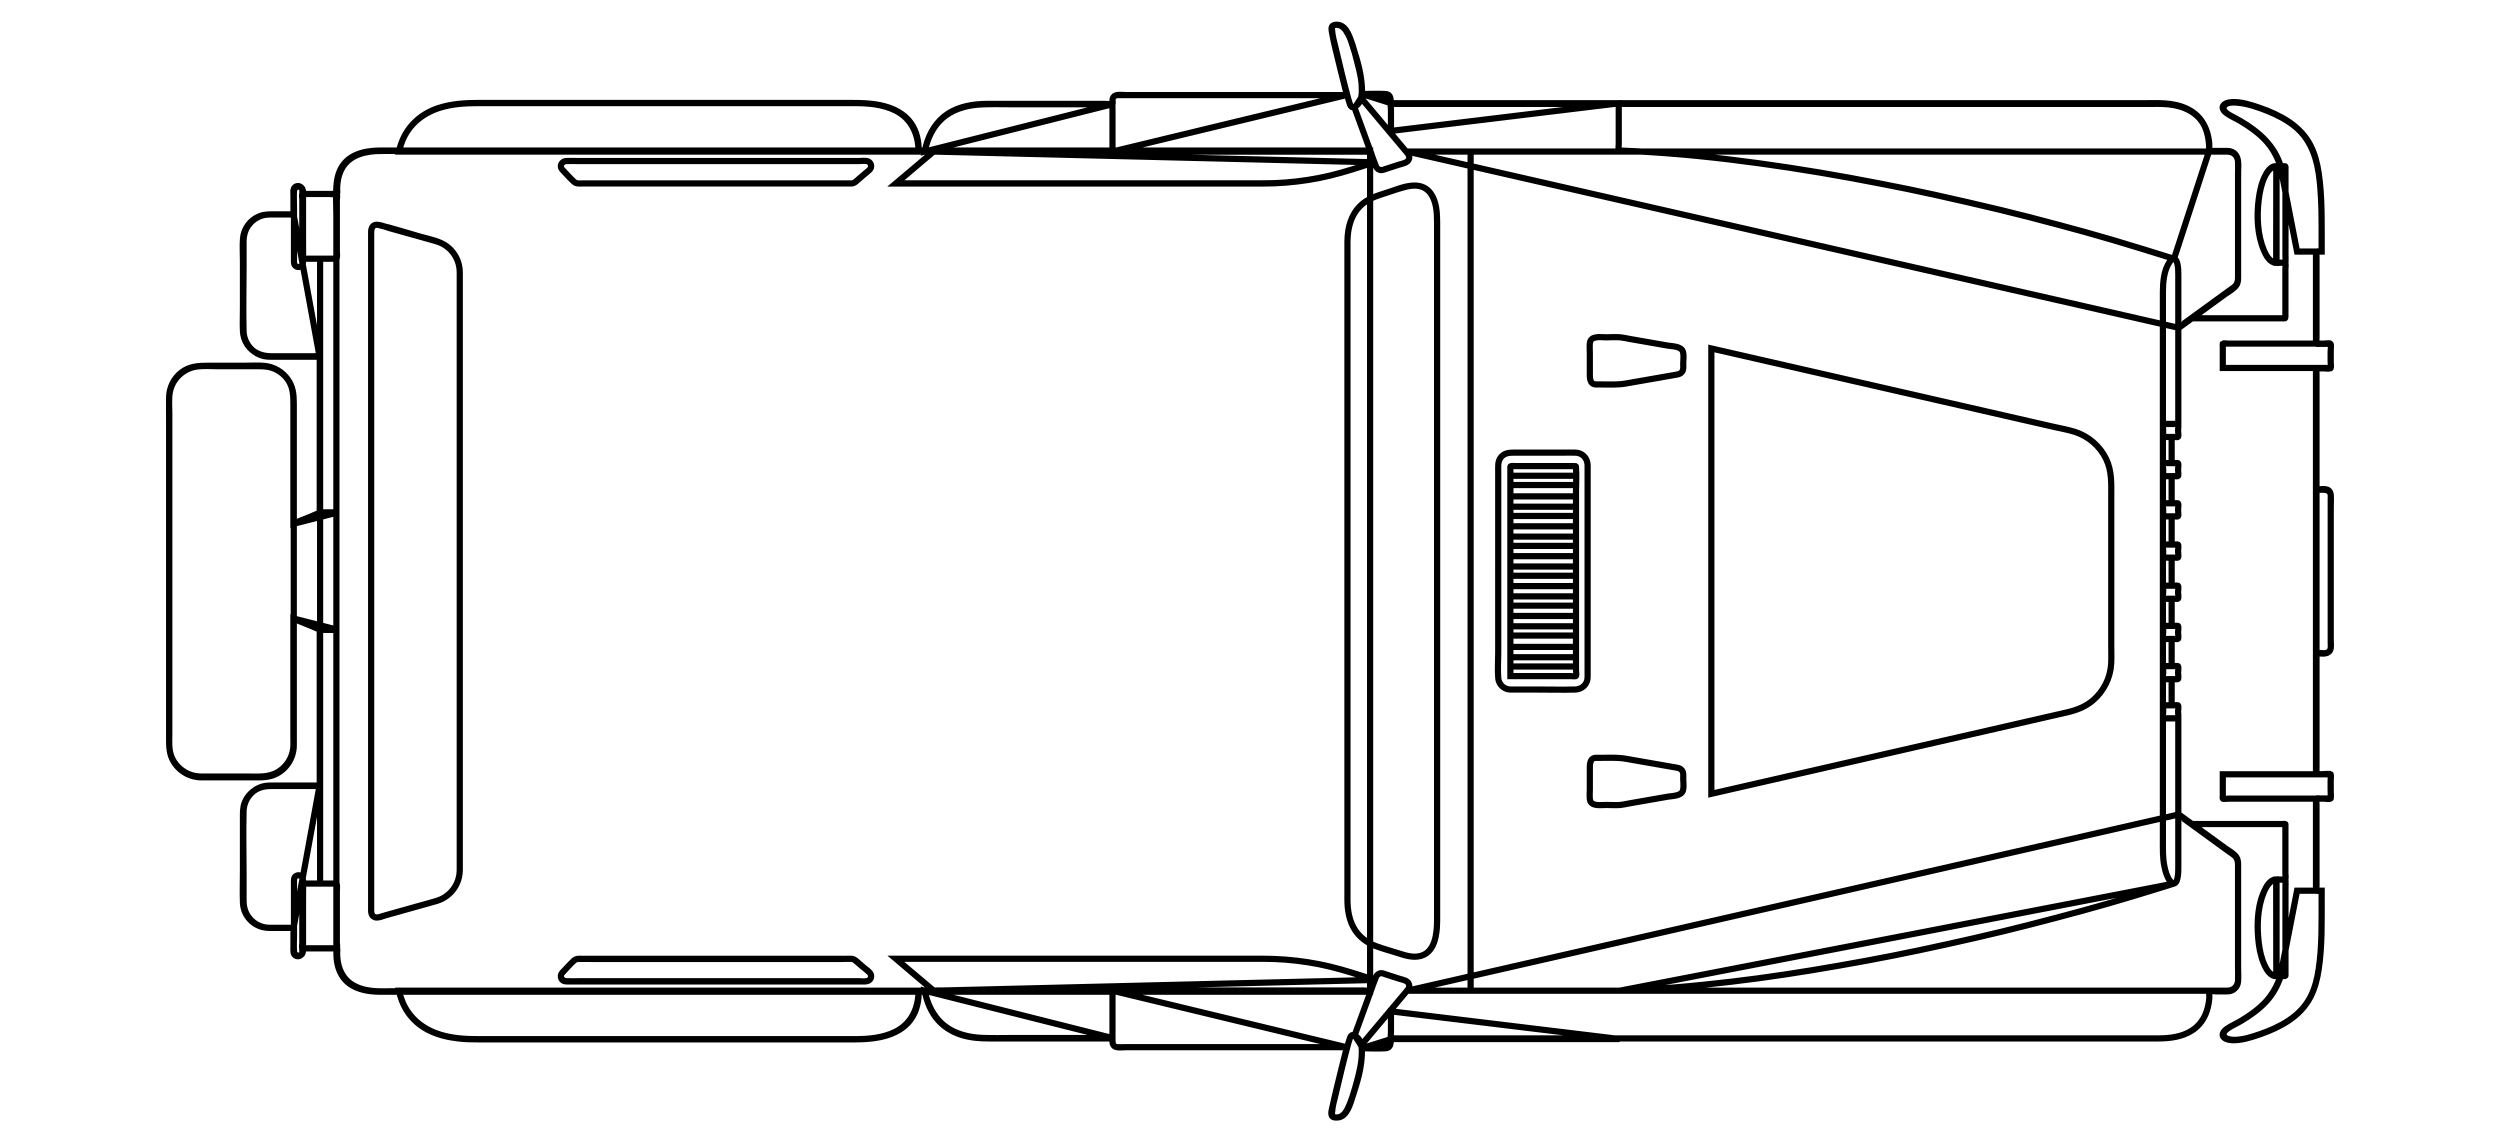 <svg xmlns="http://www.w3.org/2000/svg" width="2425" height="1108" viewBox="0 0 2425 1108">
  <g fill="none" fill-rule="evenodd">
    <path id="esqueleto" stroke="#000" stroke-width="6" d="M891.161,146.41 C891.144,137.098 889.279,127.596 883.909,119.794 C878.713,112.246 870.762,107.249 862.155,104.302 C850.189,100.202 837.533,99.868 825.005,99.868 L774.465,99.868 L689.889,99.868 L594.276,99.868 L511.292,99.868 L464.458,99.868 C451.089,99.868 437.644,100.659 424.881,104.944 C405.836,111.335 392.295,125.556 387.46,144.967 C387.208,145.977 387.353,146.108 386.594,146.41 C385.556,146.825 383.493,146.41 382.4,146.41 L371.626,146.41 C367.432,146.41 363.249,146.524 359.087,147.095 C351.753,148.102 344.365,150.395 338.566,155.114 C333.265,159.427 329.912,165.466 328.32,172.023 C327.383,175.886 327.027,179.855 326.997,183.821 C326.989,184.9 327.364,186.518 326.997,187.494 C326.624,188.477 327.187,187.85 326.112,188.118 C323.814,188.692 320.63,188.118 318.267,188.118 L296.619,188.118 C295.92,188.118 294.595,188.371 293.948,188.118 C293.058,187.773 293.437,188.379 293.324,186.932 C293.201,185.32 293.561,183.832 292.619,182.403 C291.283,180.377 288.425,179.86 286.455,181.286 C283.924,183.117 284.681,186.863 284.681,189.517 L284.681,200.787 L284.681,205.529 C284.681,205.968 284.96,207.552 284.681,207.875 C284.169,208.467 280.199,207.94 279.369,207.94 L267.907,207.94 C262.315,207.94 256.905,207.664 251.623,209.774 C242.767,213.313 236.521,221.726 235.748,231.164 C235.162,238.308 235.663,245.656 235.663,252.813 L235.663,298.385 C235.663,306.094 235.305,313.895 235.696,321.597 C235.926,326.109 237.392,330.528 239.909,334.293 C245.273,342.315 253.914,345.606 263.291,345.606 L303.977,345.606 C305.422,345.606 309.62,344.893 310.163,346.099 C310.437,346.711 310.163,348.104 310.163,348.762 L310.163,353.626 L310.163,435.061 L310.163,476.95 L310.163,490.87 L310.163,495.157 C310.163,495.662 310.399,496.85 310.163,497.311 C309.906,497.814 309.051,497.969 308.454,498.211 C305.602,499.365 302.747,500.516 299.896,501.671 C294.803,503.73 289.707,505.792 284.615,507.851 L284.615,459.884 L284.615,392.603 C284.615,384.138 284.488,376.261 279.67,368.849 C274.574,361.01 265.951,355.806 256.587,354.914 C250.39,354.325 243.997,354.773 237.786,354.773 L201.776,354.773 C192.284,354.773 183.619,355.284 175.822,361.396 C168.508,367.131 164.217,375.94 164.057,385.157 C163.93,392.356 164.054,399.568 164.054,406.769 L164.054,461.603 L164.054,535.312 L164.054,612.375 L164.054,678.058 L164.054,717.396 C164.054,723.88 164.25,730.041 167.21,736.033 C171.39,744.504 179.463,750.708 188.772,752.618 C193.335,753.555 198.08,753.254 202.71,753.254 L239.238,753.254 C249.788,753.254 260.532,754.413 269.912,748.666 C277.931,743.751 283.352,735.275 284.415,725.988 C284.839,722.278 284.612,718.45 284.612,714.729 L284.612,685.206 L284.612,613.741 L284.612,600.172 C291.045,602.775 297.474,605.374 303.906,607.977 C305.465,608.607 307.024,609.237 308.58,609.867 C308.884,609.989 309.977,610.229 310.16,610.513 C310.366,610.834 310.16,611.943 310.16,612.309 L310.16,645.16 L310.16,699.161 L310.16,746.793 L310.16,759.909 C310.16,762.747 310.417,762.419 307.388,762.419 C292.373,762.419 277.355,762.412 262.341,762.419 C257.239,762.421 252.376,763.419 247.966,766.067 C243.156,768.952 239.392,773.409 237.369,778.612 C235.378,783.732 235.665,789.018 235.665,794.403 L235.665,843.831 C235.665,854.413 235.305,865.067 235.68,875.648 C235.869,880.967 237.756,886.155 241.06,890.356 C244.487,894.713 249.344,897.878 254.738,899.268 C257.138,899.888 259.557,900.077 262.028,900.083 C265.839,900.091 269.651,900.083 273.463,900.083 L280.048,900.083 C281.093,900.083 283.15,899.676 284.119,900.083 C284.955,900.434 284.405,899.836 284.683,900.832 C285.04,902.107 284.683,903.997 284.683,905.32 L284.683,918.49 C284.683,921.505 283.845,925.936 287.489,927.289 C290.305,928.335 293.027,926.286 293.321,923.466 C293.396,922.75 292.91,920.31 293.37,919.908 C293.636,919.674 295.189,919.908 295.527,919.908 L306.919,919.908 L320.129,919.908 L324.937,919.908 C325.266,919.908 326.739,919.682 326.986,919.908 C327.414,920.299 326.994,923.285 326.998,923.912 C327.003,925.11 327.03,926.308 327.098,927.503 C327.232,929.818 327.509,932.127 327.967,934.401 C329.543,942.221 333.484,949.368 340.095,954.076 C347.559,959.392 357.03,961.163 366.04,961.54 C372.634,961.814 379.249,961.38 385.844,961.619 C387.205,961.668 387.073,961.522 387.421,962.877 C387.709,963.999 388.003,965.118 388.334,966.226 C389.205,969.13 390.276,971.975 391.57,974.721 C396.504,985.19 404.741,993.562 415.039,998.933 C424.224,1003.724 434.491,1006.151 444.751,1007.31 C451.111,1008.027 457.497,1008.163 463.892,1008.163 L484.736,1008.163 L521.404,1008.163 L569.481,1008.163 L623.824,1008.163 L679.978,1008.163 L733.28,1008.163 L779.067,1008.163 L812.803,1008.163 C818.362,1008.163 823.92,1008.168 829.479,1008.163 C837.495,1008.157 845.527,1007.706 853.391,1006.093 C863.634,1003.99 873.839,999.826 880.959,991.97 C884.35,988.23 886.879,983.797 888.517,979.043 C889.408,976.454 890.043,973.786 890.467,971.083 C890.684,969.701 890.845,968.31 890.957,966.916 C891.065,965.602 890.731,963.57 891.163,962.347 C891.517,961.348 890.972,961.807 892.191,961.623 C893.196,961.47 894.347,961.623 895.365,961.623 C897.527,961.623 897.136,962.19 897.61,964.214 C898.264,967.011 899.067,969.774 900.053,972.477 C901.891,977.521 904.365,982.354 907.597,986.664 C913.933,995.119 922.968,1000.916 933.063,1004.001 C941.761,1006.661 950.79,1007.269 959.839,1007.269 L998.873,1007.269 L1053,1007.269 L1079.083,1007.269 C1079.083,1010.997 1078.899,1015.379 1083.762,1015.777 C1086.156,1015.973 1088.649,1015.777 1091.046,1015.777 L1138.972,1015.777 L1208.821,1015.777 L1273.53,1015.777 L1295.5,1015.777 L1302.409,1015.777 C1303.235,1015.777 1305.296,1015.383 1306.036,1015.777 C1306.129,1015.827 1306.373,1015.777 1306.488,1015.777 C1303.029,1029.26 1299.747,1042.779 1296.454,1056.302 C1295.205,1061.43 1293.986,1066.564 1292.928,1071.737 C1292.402,1074.306 1290.447,1079.851 1291.994,1082.469 C1293.065,1084.281 1296.671,1084.137 1298.481,1083.774 C1300.903,1083.287 1302.861,1081.836 1304.39,1079.957 C1306.592,1077.245 1308.039,1073.934 1309.326,1070.728 C1311.592,1065.078 1313.359,1059.233 1315.014,1053.382 C1318.11,1042.426 1321.15,1030.867 1321.054,1019.41 C1321.044,1018.198 1320.992,1016.986 1320.876,1015.78 L1335.74,1015.78 C1338.612,1015.78 1342.332,1016.454 1345.14,1015.547 C1346.951,1014.96 1348.137,1013.397 1348.411,1011.57 C1348.545,1010.665 1347.915,1007.721 1348.47,1007.273 C1348.622,1007.153 1349.183,1007.313 1349.369,1007.273 C1350.975,1006.93 1353.053,1007.273 1354.689,1007.273 L1364.163,1007.273 L1392.982,1007.273 L1471.95,1007.273 L1544.772,1007.273 L1571.217,1007.273 L1592.1,1007.273 L1639.707,1007.273 L1706.555,1007.273 L1785.164,1007.273 L1868.055,1007.273 L1947.749,1007.273 L2016.762,1007.273 L2067.617,1007.273 L2092.832,1007.273 C2104.323,1007.273 2116.393,1005.973 2126.245,999.593 C2131.948,995.899 2136.345,990.623 2139.092,984.454 C2140.597,981.075 2141.616,977.498 2142.275,973.868 C2142.64,971.865 2142.892,969.848 2143.059,967.821 C2143.147,966.748 2142.698,962.263 2143.326,961.627 C2143.996,960.946 2148.941,961.627 2149.867,961.627 L2159.143,961.627 C2160.858,961.627 2162.496,961.627 2164.137,961.052 C2167.761,959.781 2170.403,956.477 2170.837,952.699 C2171.363,948.132 2170.903,943.294 2170.903,938.711 L2170.903,903.153 L2170.903,839.127 C2170.903,835.744 2170.35,832.642 2167.756,830.189 C2166.06,828.589 2163.958,827.326 2162.079,825.959 C2157.184,822.404 2152.291,818.848 2147.396,815.292 C2140.066,809.965 2132.732,804.638 2125.401,799.311 L2191.745,799.311 L2208.913,799.311 L2214.299,799.311 C2214.7,799.311 2216.439,799.042 2216.752,799.311 C2217.006,799.531 2216.838,800.65 2216.838,801.044 L2216.838,807.435 L2216.838,827.904 L2216.838,847.387 C2216.838,848.783 2217.321,851.22 2216.838,852.545 C2216.787,852.686 2216.94,853.134 2216.838,853.242 C2216.546,853.553 2213.867,853.242 2213.477,853.242 C2209.442,853.242 2205.826,852.755 2202.544,855.461 C2200.549,857.107 2199.037,859.301 2197.791,861.536 C2189.964,875.567 2189.137,894.169 2190.425,909.792 C2191.112,918.12 2192.573,926.601 2195.803,934.36 C2197.731,938.991 2200.925,945.269 2206.303,946.59 C2208.225,947.059 2210.355,946.804 2212.311,946.804 C2209.398,955.822 2204.797,964.224 2198.372,971.26 C2191.425,978.871 2182.629,985.079 2173.787,990.343 C2169.648,992.81 2165.092,994.686 2161.159,997.465 C2159.491,998.644 2157.548,1000.175 2156.979,1002.217 C2155.644,1007.012 2162.356,1008.462 2165.805,1008.617 C2174.81,1009.021 2184.206,1005.906 2192.586,1002.995 C2202.331,999.607 2211.877,995.353 2220.444,989.588 C2229.262,983.655 2236.612,976.02 2241.4,966.52 C2245.518,958.351 2247.751,949.385 2249.112,940.394 C2252.572,917.566 2251.951,894.148 2252.011,871.131 C2252.016,868.788 2252.022,866.443 2252.028,864.099 C2250.573,864.099 2247.518,864.786 2247.003,863.585 C2246.535,862.49 2247.003,860.154 2247.003,858.983 L2247.003,839.251 L2247.003,788.915 L2247.003,780.174 C2247.003,778.793 2246.557,776.542 2247.003,775.222 C2247.053,775.075 2246.899,774.629 2247.003,774.513 C2247.296,774.185 2249.833,774.507 2250.263,774.507 L2256.564,774.507 C2257.183,774.507 2260.319,774.95 2260.774,774.507 C2261,774.306 2260.801,773.04 2260.801,772.747 L2260.801,767.362 L2260.801,754.655 C2260.801,753.881 2261.193,751.811 2260.801,751.123 C2260.479,750.559 2260.49,750.793 2259.569,750.736 C2255.826,750.502 2251.594,751.466 2247.929,750.736 C2246.688,750.488 2247.118,750.858 2247.006,749.575 C2246.871,748.024 2247.006,746.4 2247.006,744.846 L2247.006,726.893 L2247.006,675.603 L2247.006,636.674 C2247.006,636.196 2246.685,634.169 2247.006,633.783 C2247.671,632.983 2252.92,633.672 2254.194,633.664 C2256.772,633.651 2259.138,632.925 2260.298,630.402 C2261.256,628.31 2260.801,625.45 2260.801,623.246 L2260.801,602.029 L2260.801,556.842 L2260.801,484.267 C2260.801,482.113 2261.218,479.415 2260.174,477.417 C2258.752,474.692 2256.136,474.404 2253.373,474.404 C2252.137,474.404 2247.553,475.015 2247.003,474.192 C2246.641,473.654 2247.003,471.631 2247.003,471.006 L2247.003,455.288 L2247.003,362.717 C2247.003,361.317 2246.743,359.637 2247.003,358.259 C2247.236,357.023 2246.864,357.325 2248.581,357.325 L2254.446,357.325 C2256.043,357.325 2258.482,357.792 2260.013,357.325 C2261.081,356.999 2260.41,357.599 2260.801,356.771 C2261.249,355.825 2260.801,353.579 2260.801,352.549 L2260.801,339.717 C2260.801,338.616 2261.38,334.087 2260.558,333.553 C2259.788,333.05 2256.956,333.553 2256.052,333.553 L2249.37,333.553 C2247.46,333.553 2247.287,334.075 2247.006,332.61 C2246.693,330.977 2247.006,328.973 2247.006,327.313 L2247.006,318.316 L2247.006,294.164 L2247.006,248.55 C2247.006,247.601 2246.548,245.241 2247.006,244.385 C2247.556,243.356 2250.663,243.959 2252.03,243.959 C2251.972,221.295 2252.483,198.442 2250.148,175.863 C2248.077,155.823 2242.587,136.213 2226.356,122.859 C2218.345,116.269 2208.962,111.431 2199.347,107.584 C2190.112,103.889 2180.168,100.467 2170.188,99.576 C2166.355,99.234 2159.23,98.952 2157.198,103.186 C2154.77,108.247 2163.825,112.281 2166.961,113.938 C2184.637,123.269 2201.621,135.742 2209.757,154.462 C2210.722,156.684 2211.568,158.955 2212.314,161.259 C2208.284,161.259 2205.147,161.082 2202.027,163.934 C2200.191,165.613 2198.783,167.73 2197.605,169.897 C2193.789,176.924 2192.033,185.051 2190.998,192.9 C2188.857,209.131 2189.455,227.63 2196.019,242.883 C2197.994,247.471 2201.323,253.756 2206.815,254.71 C2209.043,255.099 2211.485,254.816 2213.732,254.816 C2214.157,254.816 2216.59,254.52 2216.844,254.816 C2216.948,254.939 2216.8,255.436 2216.844,255.582 C2217.275,257.058 2216.844,259.324 2216.844,260.847 L2216.844,269.937 L2216.844,307.214 C2216.844,309.379 2216.244,308.744 2214.105,308.744 L2200.777,308.744 L2127.055,308.744 L2125.406,308.744 C2133.104,303.15 2140.802,297.56 2148.498,291.966 C2153.261,288.506 2158.028,285.042 2162.792,281.582 C2164.578,280.283 2166.651,279.072 2168.18,277.45 C2170.58,274.9 2170.912,271.857 2170.912,268.551 L2170.912,243.065 L2170.912,168.284 C2170.912,160.982 2173.068,149.76 2163.792,146.883 C2161.915,146.302 2159.976,146.424 2158.036,146.424 L2148.33,146.424 C2147.092,146.424 2145.843,146.476 2144.608,146.424 C2143.358,146.373 2143.641,146.688 2143.308,145.718 C2142.703,143.952 2143.166,141.146 2142.983,139.244 C2142.791,137.243 2142.508,135.248 2142.117,133.277 C2141.402,129.691 2140.325,126.165 2138.764,122.848 C2132.288,109.097 2118.344,102.774 2103.745,101.249 C2097.012,100.546 2090.163,100.78 2083.401,100.78 L2043.929,100.78 L1982.704,100.78 L1907.207,100.78 L1824.919,100.78 L1743.319,100.78 L1669.888,100.78 L1612.107,100.78 L1577.455,100.78 L1565.388,100.78 L1510.263,100.78 L1429.069,100.78 L1363.445,100.78 L1354.224,100.78 C1352.788,100.78 1350.582,101.201 1349.199,100.78 C1349.049,100.733 1348.586,100.883 1348.465,100.78 C1347.887,100.282 1348.578,97.264 1348.399,96.265 C1348.074,94.447 1346.747,92.932 1344.934,92.441 C1341.979,91.642 1338.267,92.272 1335.258,92.272 L1320.895,92.272 C1321.947,81.273 1319.09,69.831 1316.287,59.272 C1313.663,49.381 1311.198,37.859 1305.294,29.279 C1302.719,25.536 1298.185,22.826 1293.515,24.512 C1290.584,25.571 1291.788,29.877 1292.175,32.2 C1293.032,37.366 1294.227,42.497 1295.464,47.586 C1298.783,61.211 1302.039,74.851 1305.527,88.436 C1305.856,89.716 1306.185,90.992 1306.51,92.272 L1281.941,92.272 L1223.923,92.272 L1156.261,92.272 L1101.88,92.272 L1087.199,92.272 C1085.468,92.272 1083.351,91.978 1081.748,92.774 C1080.296,93.497 1079.392,94.863 1079.142,96.428 C1078.992,97.381 1079.685,100.226 1079.104,100.78 C1078.986,100.891 1078.447,100.735 1078.291,100.78 C1076.631,101.252 1074.102,100.78 1072.39,100.78 L1061.824,100.78 L997.597,100.78 C984.242,100.78 970.887,100.733 957.533,100.78 C944.385,100.823 930.762,102.986 919.566,110.233 C908.416,117.45 901.545,128.984 898.198,141.57 C897.924,142.604 897.661,145.892 896.927,146.427 C896.01,147.057 892.344,146.41 891.161,146.41 Z M906.252,960.793 L923.585,960.793 L960.197,960.793 L1010.672,960.793 L1070.315,960.793 L1133.507,960.793 L1195.663,960.793 L1251.147,960.793 L1295.302,960.793 L1322.649,960.793 C1324.365,960.793 1326.873,961.259 1328.538,960.793 C1328.863,960.699 1329.036,960.835 1329.262,960.667 C1330.254,959.927 1330.868,956.265 1331.289,955.106 C1331.859,953.545 1332.43,951.982 1333,950.422 C1329.335,949.233 1325.666,948.044 1322.002,946.852 C1307.972,942.298 1293.929,938.09 1279.431,935.253 C1265.152,932.458 1250.661,930.766 1236.117,930.211 C1229.349,929.953 1222.577,930.004 1215.805,930.004 L1178.761,930.004 L1122.1,930.004 L1055.42,930.004 L987.649,930.004 L927.908,930.004 L885.318,930.004 L869,930.004 C870.552,931.313 872.104,932.622 873.656,933.93 C884.27,942.884 894.886,951.836 905.502,960.789 C905.754,960.789 906.005,960.789 906.252,960.793 Z M544.502,949.241 C546.076,952.433 549.51,951.978 552.445,951.978 L573.005,951.978 L652.026,951.978 L748.421,951.978 L822.605,951.978 C828.081,951.978 833.561,952 839.038,951.978 C842.337,951.967 845.625,949.973 844.898,946.125 C844.246,942.668 839.501,940.074 837.134,938.046 C834.672,935.936 832.258,933.742 829.732,931.709 C828.825,930.98 827.987,930.422 826.809,930.242 C823.384,929.723 819.563,930.2 816.119,930.2 L746.471,930.2 L650.35,930.2 L575.363,930.2 C570.49,930.2 565.567,930 560.693,930.2 C559.153,930.264 558.02,930.662 556.84,931.715 C552.77,935.349 549.165,939.68 545.375,943.612 C543.946,945.098 543.589,947.387 544.502,949.241 Z M900.846,151.002 C890.23,159.962 879.615,168.923 869,177.882 C869.337,177.882 869.691,177.85 870.025,177.882 C872.696,178.147 875.528,177.882 878.207,177.882 L893.455,177.882 L941.198,177.882 L1003.73,177.882 L1072.073,177.882 L1137.351,177.882 L1189.893,177.882 L1220.853,177.882 C1229.425,177.882 1237.984,177.73 1246.538,177.085 C1260.992,175.993 1275.352,173.771 1289.462,170.482 C1304.244,167.036 1318.583,162.132 1333,157.45 C1332.43,155.886 1331.86,154.324 1331.289,152.761 C1330.867,151.606 1330.265,148.027 1329.285,147.27 C1328.702,146.818 1327.224,147.07 1326.396,147.07 L1317.837,147.07 L1285.846,147.07 L1238.61,147.07 L1180.854,147.07 L1118.178,147.07 L1055.171,147.07 L997.482,147.07 L949.741,147.07 L917.463,147.07 L905.499,147.07 C903.946,148.38 902.394,149.69 900.846,151.002 Z M556.763,176.326 C559.143,178.511 562.349,177.93 565.35,177.93 L588.944,177.93 L673.339,177.93 L767.449,177.93 L823.671,177.93 C824.648,177.93 825.69,178.033 826.664,177.908 C827.785,177.765 828.618,177.313 829.502,176.637 C832.009,174.714 834.346,172.502 836.748,170.447 C838.909,168.604 841.284,166.856 843.3,164.851 C844.057,164.095 844.633,163.296 844.876,162.232 C845.376,160.074 844.331,157.787 842.376,156.761 C839.94,155.483 835.908,156.201 833.317,156.201 L808.906,156.201 L725.798,156.201 L629.973,156.201 L561.022,156.201 C557.043,156.201 552.984,155.973 549.007,156.201 C544.839,156.441 542.261,161.262 545.382,164.55 C549.152,168.456 552.762,172.663 556.763,176.326 Z M441.827,248.523 C438.934,243.495 434.631,239.315 429.509,236.556 C427.329,235.383 425.038,234.519 422.661,233.84 C416.698,232.133 410.718,230.491 404.747,228.814 C395.78,226.299 386.812,223.784 377.844,221.269 C374.058,220.206 369.688,218.195 365.707,218.009 C360.541,217.77 360.011,222.586 360.011,226.392 L360.011,249.686 L360.011,291.018 L360.011,343.595 L360.011,401.184 L360.011,457.651 L360.011,506.059 L360.011,540.294 L360.011,553.973 L360.011,565.564 L360.011,598.231 L360.011,645.884 L360.011,701.669 L360.011,759.394 L360.011,812.903 L360.011,855.286 L360.011,880.422 C360.011,884.094 359.563,888.837 364.286,889.866 C367.352,890.535 371.446,888.522 374.277,887.729 C382.832,885.33 391.386,882.93 399.942,880.531 C407.033,878.539 414.124,876.551 421.216,874.564 C423.601,873.895 425.942,873.191 428.182,872.119 C433.433,869.604 437.931,865.626 441.059,860.737 C444.111,855.971 445.807,850.414 445.965,844.767 C446.036,842.27 445.976,839.763 445.976,837.264 L445.976,816.917 L445.976,785.165 L445.976,744.011 L445.976,695.295 L445.976,641.547 L445.976,584.629 L445.976,526.346 L445.976,469.323 L445.976,415.36 L445.976,366.322 L445.976,324.742 L445.976,292.455 L445.976,271.464 L445.976,264.048 C445.976,258.624 444.534,253.234 441.827,248.523 Z M1387.869,187.761 C1385.131,183.854 1381.048,181.198 1376.307,180.365 C1366.15,178.58 1355.178,183.767 1345.791,186.729 C1336.183,189.758 1326.677,192.527 1319.358,199.79 C1312.672,206.422 1309.114,215.31 1307.757,224.469 C1306.818,230.814 1307.018,237.248 1307.018,243.641 L1307.018,278.882 L1307.018,333.04 L1307.018,396.197 L1307.018,459.367 L1307.018,512.557 L1307.018,546.608 L1307.018,555.885 L1307.018,581.271 L1307.018,629.239 L1307.018,689.925 L1307.018,754.061 L1307.018,812.43 L1307.018,855.083 C1307.018,861.006 1306.994,866.931 1307.018,872.859 C1307.057,882.762 1308.676,892.962 1314,901.52 C1318.649,908.996 1325.837,914.34 1334.048,917.498 C1341.035,920.185 1348.372,922.125 1355.51,924.377 C1360.268,925.881 1365.008,927.53 1370.027,927.917 C1375.623,928.349 1381.237,927.132 1385.389,923.178 C1390.541,918.275 1392.451,910.821 1393.338,904.043 C1393.992,899.027 1394,893.986 1394,888.943 L1394,870.836 L1394,839.68 L1394,797.833 L1394,747.055 L1394,689.87 L1394,628.178 L1394,563.796 L1394,499.363 L1394,436.448 L1394,377.678 L1394,324.881 L1394,279.974 L1394,245.435 L1394,223.083 L1394,215.209 C1393.945,206.055 1393.331,195.545 1387.869,187.761 Z M218.341,754 L251.191,754 C256.662,754 261.869,753.481 266.909,751.181 C277.951,746.144 284.843,735.09 284.965,723.134 C285.044,715.163 284.965,707.183 284.965,699.213 L284.965,643.585 L284.965,570.341 L284.965,494.146 L284.965,429.699 L284.965,391.093 C284.965,382.641 284.158,374.713 278.846,367.626 C275.056,362.569 269.703,358.739 263.669,356.763 C258.274,354.996 252.776,355.208 247.18,355.208 L211.605,355.208 C204.882,355.208 197.799,354.591 191.105,355.482 C178.274,357.196 167.616,366.961 164.9,379.504 C163.424,386.314 164.208,393.94 164.208,400.839 L164.208,450.181 L164.208,520.306 L164.208,596.856 L164.208,665.465 L164.208,711.879 C164.208,719.056 163.531,726.649 165.995,733.524 C170.347,745.668 182.245,753.976 195.246,753.993 C202.942,753.993 210.642,753.993 218.341,754 Z M293.26,250.93 L313.208,250.93 L324.671,250.93 C326.277,250.93 326.437,251.358 326.718,250.094 C327.164,248.079 326.718,245.47 326.718,243.411 L326.718,231.809 L326.718,204.573 L326.718,193.931 C326.718,192.831 327.353,189.322 326.718,188.389 C326.285,187.754 323.833,188.136 322.921,188.136 L310.26,188.136 L297.608,188.136 C296.759,188.136 293.721,187.731 293.26,188.319 C292.675,189.07 293.26,192.537 293.26,193.452 L293.26,204.1 L293.26,249.952 L293.26,250.93 Z M289.547,259 C292.442,258.976 293.867,256.688 293.932,254.163 C294.085,248.148 293.932,242.11 293.932,236.095 L293.932,186.85 C293.932,184.388 293.529,181.83 290.597,181.131 C287.674,180.433 285.361,182.625 285.164,185.322 C284.795,190.367 285.164,195.571 285.164,200.628 L285.164,229.304 L285.164,251.824 C285.164,254.311 284.814,257.14 287.509,258.512 C288.135,258.833 288.838,259 289.547,259 Z M328,497 L315.51,497 C312.634,497 311.03,496.954 308.448,498.05 C300.63,501.366 292.814,504.683 285,508 L328,497 Z M284.771,208.014 L279.965,208.014 C273.99,208.014 268.012,207.982 262.037,208.014 C259.44,208.028 256.892,208.301 254.389,209.035 C248.897,210.65 244.048,214.155 240.774,218.868 C237.745,223.23 236.293,228.343 236.245,233.631 C236.169,242.091 236.245,250.557 236.245,259.02 C236.245,279.725 235.691,300.512 236.249,321.21 C236.57,333.013 245.129,343.31 256.719,345.545 C259.002,345.986 261.286,346 263.597,346 L279.601,346 L310,346 L284.771,208.014 Z M1465,461.5 L1529,461.5 L1465,461.5 Z M1465,470.5 L1529,470.5 L1465,470.5 Z M1465,481.5 L1529,481.5 L1465,481.5 Z M1465,491.5 L1529,491.5 L1465,491.5 Z M1465,500.5 L1529,500.5 L1465,500.5 Z M1465,510.5 L1529,510.5 L1465,510.5 Z M1465,520.5 L1529,520.5 L1465,520.5 Z M1465,529.5 L1529,529.5 L1465,529.5 Z M1465,539.5 L1529,539.5 L1465,539.5 Z M1465,549.5 L1529,549.5 L1465,549.5 Z M1553.108,372.918 C1561.124,372.918 1569.036,373.401 1576.928,372.021 C1589.022,369.909 1601.112,367.798 1613.206,365.683 C1617.574,364.919 1621.941,364.162 1626.308,363.393 C1628.442,363.018 1630.376,362.445 1631.666,360.566 C1633.226,358.289 1632.729,355.24 1632.729,352.665 C1632.729,349.126 1633.463,344.862 1632.516,341.39 C1630.978,335.746 1622.101,335.988 1617.523,335.19 C1605.156,333.029 1592.787,330.865 1580.419,328.705 C1577.586,328.211 1574.678,327.46 1571.809,327.201 C1567.253,326.79 1562.467,327.201 1557.897,327.201 C1552.668,327.201 1542.921,325.349 1542.15,332.893 C1541.82,336.134 1542.137,339.548 1542.137,342.799 L1542.137,361.368 C1542.137,365.961 1541.633,372.913 1548.364,372.918 L1553.108,372.918 Z M2098.271,540.883 L2109.563,540.883 C2110.17,540.883 2112.376,541.217 2112.727,540.757 C2113.341,539.953 2112.727,535.589 2112.727,534.545 C2112.727,533.501 2113.341,529.137 2112.727,528.333 C2112.376,527.873 2110.17,528.207 2109.563,528.207 L2102.323,528.207 C2101.765,528.207 2098.677,527.742 2098.271,528.207 C2097.661,528.913 2098.271,533.566 2098.271,534.545 L2098.271,540.883 Z M2098.271,500.883 L2109.563,500.883 C2110.17,500.883 2112.376,501.217 2112.727,500.758 C2113.341,499.954 2112.727,495.59 2112.727,494.545 C2112.727,493.501 2113.341,489.137 2112.727,488.333 C2112.376,487.874 2110.17,488.207 2109.563,488.207 L2102.323,488.207 C2101.765,488.207 2098.677,487.742 2098.271,488.207 C2097.661,488.912 2098.271,493.566 2098.271,494.545 L2098.271,500.883 Z M2098.271,461.883 L2109.563,461.883 C2110.17,461.883 2112.376,462.217 2112.727,461.757 C2113.341,460.954 2112.727,456.589 2112.727,455.545 C2112.727,454.501 2113.341,450.137 2112.727,449.333 C2112.376,448.873 2110.17,449.206 2109.563,449.206 L2102.323,449.206 C2101.765,449.206 2098.677,448.742 2098.271,449.206 C2097.661,449.912 2098.271,454.567 2098.271,455.545 L2098.271,461.883 Z M2098.271,423.883 L2109.563,423.883 C2110.17,423.883 2112.376,424.217 2112.727,423.757 C2113.341,422.954 2112.727,418.589 2112.727,417.545 C2112.727,416.5 2113.341,412.136 2112.727,411.333 C2112.376,410.873 2110.17,411.207 2109.563,411.207 L2102.323,411.207 C2101.765,411.207 2098.677,410.742 2098.271,411.207 C2097.661,411.912 2098.271,416.566 2098.271,417.545 L2098.271,423.883 Z M2106.5,528 L2106.5,500 L2106.5,528 Z M2106.5,488 L2106.5,462 L2106.5,488 Z M2106.5,449 L2106.5,423 L2106.5,449 Z M2157.158,356.92 L2214.39,356.92 L2247.51,356.92 L2257.742,356.92 C2258.937,356.92 2260.274,357.285 2260.711,356.454 C2261.361,355.22 2260.711,351.935 2260.711,350.555 L2260.711,341.407 C2260.711,340.086 2261.458,333.925 2260.443,333.298 C2259.357,332.627 2255.652,333.298 2254.411,333.298 L2242.062,333.298 L2172.453,333.298 L2161.093,333.298 C2160.345,333.298 2156.738,332.767 2156.145,333.298 C2155.84,333.574 2156.112,335.612 2156.112,336.036 L2156.112,344.037 L2156.112,356.92 L2157.158,356.92 Z M2246.5,244 L2246.5,333 L2246.5,244 Z M2213.352,254.846 C2213.901,254.846 2216.58,255.21 2216.908,254.818 C2217.034,254.667 2216.888,253.944 2216.908,253.754 C2217.115,251.772 2216.908,249.652 2216.908,247.659 L2216.908,224.012 L2216.908,169.85 L2216.908,162.975 C2216.908,161.163 2217.217,161.228 2215.249,161.228 C2213.818,161.228 2208.844,160.521 2208.24,161.597 C2207.7,162.565 2208.24,165.46 2208.24,166.547 L2208.24,217.997 L2208.24,254.843 C2209.944,254.843 2211.646,254.843 2213.352,254.846 Z M2208,161 C2202.499,161.042 2198.907,166.928 2196.816,171.322 C2193.435,178.426 2191.819,186.371 2190.908,194.145 C2189.051,209.987 2189.724,227.809 2195.939,242.705 C2197.981,247.601 2201.756,254.901 2207.902,255 L2208,161 Z M2228.143,244 L2252,244 L2251.983,236.946 C2251.923,213.858 2252.55,190.367 2249.061,167.47 C2247.689,158.451 2245.438,149.457 2241.287,141.263 C2236.459,131.734 2229.049,124.075 2220.158,118.124 C2211.523,112.341 2201.897,108.075 2192.073,104.677 C2183.624,101.755 2174.151,98.631 2165.073,99.036 C2161.596,99.191 2154.83,100.646 2156.174,105.456 C2156.749,107.505 2158.707,109.039 2160.389,110.222 C2164.355,113.009 2168.948,114.892 2173.121,117.367 C2182.033,122.647 2190.901,128.873 2197.906,136.509 C2204.383,143.566 2209.023,151.994 2211.958,161.04 L2228.143,244 Z M556.761,176.279 C559.205,178.555 562.704,177.918 565.8,177.918 L589.331,177.918 L672.281,177.918 L765.141,177.918 L822.598,177.918 C823.788,177.918 825.016,178.003 826.206,177.918 C829.083,177.712 831.025,175.338 833.104,173.562 C835.922,171.151 838.744,168.744 841.564,166.337 C842.589,165.461 843.809,164.632 844.451,163.405 C845.658,161.098 844.808,158.157 842.559,156.857 C840.121,155.447 835.868,156.201 833.234,156.201 L809.271,156.201 L728.221,156.201 L633.982,156.201 L563.727,156.201 C558.974,156.201 554.199,156.068 549.45,156.201 C545.214,156.323 542.043,160.988 545.42,164.544 C549.184,168.442 552.796,172.595 556.761,176.279 Z M891,147 C890.97,130.1 884.037,114.909 868.473,107.175 C856.434,101.191 842.552,100.012 829.316,100.003 C818.666,99.996 808.013,100.003 797.363,100.003 L732.395,100.003 L650.728,100.003 L567.585,100.003 L500.006,100.003 L463.285,100.003 C451.164,100.003 438.99,100.791 427.322,104.31 C411.014,109.229 397.359,119.743 390.605,135.665 C389.054,139.322 387.88,143.13 387,147 L891,147 Z M1079,101.13 L1044.772,101.13 L983.967,101.13 C973.521,101.13 963.001,100.775 952.557,101.239 C940.194,101.79 927.541,104.676 917.408,112.067 C907.46,119.324 901.306,130.231 898.175,141.952 C897.729,143.623 897.353,145.308 897,147 L1079,101.13 Z M1364.046,146.649 L1364.954,146.351 L1364.046,146.649 Z M2113.422,318 C2118.946,313.984 2124.47,309.97 2129.996,305.954 C2139.534,299.022 2149.069,292.093 2158.608,285.164 C2162.057,282.657 2167.16,280.099 2169.466,276.317 C2171.1,273.637 2170.931,270.737 2170.931,267.739 L2170.931,243.135 L2170.931,172.9 C2170.931,167.653 2171.086,162.383 2170.931,157.138 C2170.83,153.801 2169.384,150.735 2166.553,148.794 C2163.593,146.765 2160.267,147.009 2156.877,147.009 L2136.311,147.009 L2100.312,147.009 L2051.381,147.009 L1992.243,147.009 L1924.965,147.009 L1852.243,147.009 L1776.574,147.009 L1700.456,147.009 L1626.65,147.009 L1556.876,147.009 L1494.616,147.009 L1441.657,147.009 L1400.735,147.009 L1374.35,147.009 L1365,147.009 L2113.422,318 Z M1571,100.146 L1543.702,100.146 L1480.499,100.146 L1409.667,100.146 L1358.738,100.146 L1352.33,100.146 C1351.825,100.146 1349.798,99.817 1349.386,100.146 C1348.612,100.761 1349.241,105.724 1349.241,106.788 L1349.241,123.587 L1349.241,127 L1571,100.146 Z M1309.333,100.77 C1309.889,102.249 1310.497,104.1 1312.355,103.996 C1314.534,103.874 1316.767,101.656 1317.975,100.049 C1320.444,96.763 1320.913,92.451 1320.988,88.472 C1321.267,73.689 1316.616,58.276 1312.029,44.365 C1309.843,37.735 1306.699,25.09 1297.945,24.08 C1296.594,23.924 1294.927,23.964 1293.655,24.486 C1291.96,25.184 1291.944,26.694 1292.025,28.336 C1292.342,34.646 1294.249,41.103 1295.714,47.224 C1299.633,63.593 1303.407,80.031 1307.912,96.254 C1308.35,97.77 1308.779,99.296 1309.333,100.77 Z M1314,104.738 C1318.862,118.051 1323.725,131.364 1328.586,144.678 C1330.59,150.166 1332.394,155.784 1334.619,161.193 C1335.534,163.417 1337.385,165.042 1339.917,164.999 C1341.393,164.975 1342.876,164.294 1344.251,163.849 C1348.549,162.462 1352.846,161.076 1357.144,159.689 C1360.442,158.625 1365.573,158.05 1366.765,154.162 C1367.639,151.319 1365.913,149.342 1364.217,147.326 C1359.763,142.026 1355.31,136.723 1350.856,131.423 C1340.859,119.528 1330.865,107.632 1320.869,95.736 C1320.661,95.491 1320.458,95.245 1320.25,95 L1314,104.738 Z M1349,100 C1349,95.952 1349.089,91.494 1343.999,91.196 C1336.385,90.755 1328.631,91.196 1321,91.196 L1349,100 Z M1306,92.23 L1270.266,92.23 L1192.763,92.23 L1115.975,92.23 L1091.779,92.23 C1088.96,92.23 1085.281,91.595 1082.516,92.436 C1080.439,93.068 1079.285,94.89 1079.122,96.983 C1078.848,100.527 1079.122,104.2 1079.122,107.75 L1079.122,144.382 L1079.122,147 L1306,92.23 Z M905.502,147 C894.886,156.015 884.27,165.029 873.656,174.044 C872.104,175.361 870.552,176.678 869,177.996 L885.318,177.996 L927.908,177.996 L987.649,177.996 L1055.42,177.996 L1122.1,177.996 L1178.761,177.996 L1215.805,177.996 C1222.577,177.996 1229.349,178.048 1236.117,177.788 C1250.661,177.23 1265.152,175.525 1279.431,172.713 C1293.929,169.856 1307.972,165.618 1322.002,161.032 C1325.666,159.835 1329.335,158.636 1333,157.439 L905.502,147 Z M1333,950.562 C1329.335,949.365 1325.666,948.168 1322.002,946.968 C1307.972,942.383 1293.929,938.146 1279.431,935.289 C1265.152,932.475 1250.661,930.771 1236.117,930.213 C1229.349,929.953 1222.577,930.004 1215.805,930.004 L1178.761,930.004 L1122.1,930.004 L1055.42,930.004 L987.649,930.004 L927.908,930.004 L885.318,930.004 L869,930.004 C870.552,931.322 872.104,932.64 873.656,933.957 C884.27,942.972 894.886,951.986 905.502,961 L1333,950.562 Z M1079.122,961 L1079.122,963.618 L1079.122,1000.251 C1079.122,1003.8 1078.848,1007.474 1079.122,1011.017 C1079.285,1013.111 1080.439,1014.933 1082.516,1015.565 C1085.281,1016.405 1088.96,1015.77 1091.779,1015.77 L1115.975,1015.77 L1192.763,1015.77 L1270.266,1015.77 L1306,1015.77 L1079.122,961 Z M1321,1016.804 C1328.631,1016.804 1336.385,1017.245 1343.999,1016.804 C1349.089,1016.509 1349,1012.048 1349,1008 L1321,1016.804 Z M1320.25,1014 C1320.458,1013.753 1320.661,1013.508 1320.869,1013.262 C1330.865,1001.367 1340.859,989.471 1350.856,977.575 C1355.31,972.276 1359.763,966.973 1364.217,961.674 C1365.913,959.657 1367.639,957.68 1366.765,954.837 C1365.573,950.95 1360.442,950.375 1357.144,949.311 C1352.846,947.923 1348.549,946.538 1344.251,945.15 C1342.876,944.705 1341.393,944.024 1339.917,944.001 C1337.385,943.957 1335.534,945.582 1334.619,947.807 C1332.394,953.214 1330.59,958.833 1328.586,964.322 C1323.725,977.636 1318.862,990.948 1314,1004.261 L1320.25,1014 Z M1307.912,1011.748 C1303.407,1027.971 1299.633,1044.408 1295.714,1060.777 C1294.249,1066.897 1292.342,1073.355 1292.025,1079.664 C1291.944,1081.306 1291.96,1082.816 1293.655,1083.514 C1294.927,1084.036 1296.594,1084.076 1297.945,1083.92 C1306.699,1082.91 1309.843,1070.265 1312.029,1063.635 C1316.616,1049.724 1321.267,1034.313 1320.988,1019.53 C1320.913,1015.551 1320.444,1011.237 1317.975,1007.95 C1316.767,1006.343 1314.534,1004.126 1312.355,1004.004 C1310.497,1003.9 1309.889,1005.751 1309.333,1007.23 C1308.779,1008.707 1308.35,1010.233 1307.912,1011.748 Z M1349.241,981 L1349.241,984.411 L1349.241,1001.211 C1349.241,1002.276 1348.612,1007.239 1349.386,1007.854 C1349.798,1008.183 1351.825,1007.854 1352.33,1007.854 L1358.738,1007.854 L1409.667,1007.854 L1480.499,1007.854 L1543.702,1007.854 L1571,1007.854 L1349.241,981 Z M1365,960.991 L1374.35,960.991 L1400.735,960.991 L1441.657,960.991 L1494.616,960.991 L1556.876,960.991 L1626.65,960.991 L1700.456,960.991 L1776.574,960.991 L1852.243,960.991 L1924.965,960.991 L1992.243,960.991 L2051.381,960.991 L2100.312,960.991 L2136.311,960.991 L2156.877,960.991 C2160.267,960.991 2163.593,961.235 2166.553,959.207 C2169.384,957.265 2170.83,954.199 2170.931,950.863 C2171.086,945.616 2170.931,940.346 2170.931,935.101 L2170.931,864.866 L2170.931,840.263 C2170.931,837.265 2171.1,834.365 2169.466,831.685 C2167.16,827.904 2162.057,825.345 2158.608,822.836 C2149.069,815.906 2139.534,808.978 2129.996,802.045 C2124.47,798.028 2118.946,794.016 2113.422,790 L1365,960.991 Z M1364.046,961.351 L1364.954,961.649 L1364.046,961.351 Z M897,961 C897.353,962.691 897.729,964.376 898.175,966.046 C901.306,977.768 907.46,988.677 917.408,995.932 C927.541,1003.325 940.194,1006.21 952.557,1006.761 C963.001,1007.225 973.521,1006.87 983.967,1006.87 L1044.772,1006.87 L1079,1006.87 L897,961 Z M387,961 C387.88,964.874 389.054,968.678 390.605,972.335 C397.359,988.258 411.014,998.772 427.322,1003.69 C438.99,1007.209 451.164,1007.996 463.285,1007.996 L500.006,1007.996 L567.585,1007.996 L650.728,1007.996 L732.395,1007.996 L797.363,1007.996 C808.013,1007.996 818.666,1008.005 829.316,1007.996 C842.552,1007.989 856.434,1006.809 868.473,1000.826 C884.037,993.091 890.97,977.9 891,961 L387,961 Z M545.42,943.456 C542.043,947.012 545.214,951.677 549.45,951.798 C554.199,951.934 558.974,951.798 563.727,951.798 L633.982,951.798 L728.221,951.798 L809.271,951.798 L833.234,951.798 C835.868,951.798 840.121,952.553 842.559,951.143 C844.808,949.843 845.658,946.902 844.451,944.597 C843.809,943.368 842.589,942.539 841.564,941.664 C838.744,939.256 835.922,936.849 833.104,934.439 C831.025,932.663 829.083,930.289 826.206,930.082 C825.016,929.997 823.788,930.082 822.598,930.082 L765.141,930.082 L672.281,930.082 L589.331,930.082 L565.8,930.082 C562.704,930.082 559.205,929.446 556.761,931.72 C552.796,935.409 549.184,939.562 545.42,943.456 Z M2211.958,946.96 C2209.023,956.007 2204.383,964.435 2197.906,971.492 C2190.901,979.126 2182.033,985.353 2173.121,990.633 C2168.948,993.108 2164.355,994.991 2160.389,997.778 C2158.707,998.961 2156.749,1000.495 2156.174,1002.544 C2154.83,1007.353 2161.596,1008.808 2165.073,1008.964 C2174.151,1009.37 2183.624,1006.245 2192.073,1003.324 C2201.897,999.925 2211.523,995.658 2220.158,989.877 C2229.049,983.925 2236.459,976.266 2241.287,966.737 C2245.438,958.543 2247.689,949.549 2249.061,940.53 C2252.55,917.633 2251.923,894.141 2251.983,871.054 L2252,864 L2228.143,864 L2211.958,946.96 Z M2207.902,853 C2201.756,853.098 2197.981,860.398 2195.939,865.295 C2189.724,880.191 2189.051,898.013 2190.908,913.856 C2191.819,921.628 2193.435,929.574 2196.816,936.678 C2198.907,941.072 2202.499,946.959 2208,947 L2207.902,853 Z M2208.24,853.157 L2208.24,890.003 L2208.24,941.454 C2208.24,942.54 2207.7,945.435 2208.24,946.402 C2208.844,947.479 2213.818,946.773 2215.249,946.773 C2217.217,946.773 2216.908,946.838 2216.908,945.024 L2216.908,938.151 L2216.908,883.987 L2216.908,860.34 C2216.908,858.348 2217.115,856.228 2216.908,854.246 C2216.888,854.057 2217.034,853.333 2216.908,853.181 C2216.58,852.79 2213.901,853.154 2213.352,853.154 C2211.646,853.157 2209.944,853.157 2208.24,853.157 Z M2246.5,864 L2246.5,775 L2246.5,864 Z M2156.112,751.08 L2156.112,763.963 L2156.112,771.964 C2156.112,772.387 2155.84,774.426 2156.145,774.701 C2156.738,775.229 2160.345,774.701 2161.093,774.701 L2172.453,774.701 L2242.062,774.701 L2254.411,774.701 C2255.652,774.701 2259.357,775.374 2260.443,774.701 C2261.458,774.075 2260.711,767.915 2260.711,766.592 L2260.711,757.445 C2260.711,756.066 2261.361,752.781 2260.711,751.546 C2260.274,750.715 2258.937,751.08 2257.742,751.08 L2247.51,751.08 L2214.39,751.08 L2157.158,751.08 L2156.112,751.08 Z M2106.5,659 L2106.5,685 L2106.5,659 Z M2106.5,620 L2106.5,646 L2106.5,620 Z M2106.5,580 L2106.5,608 L2106.5,580 Z M2098.271,690.455 C2098.271,691.433 2097.661,696.087 2098.271,696.793 C2098.677,697.258 2101.765,696.793 2102.323,696.793 L2109.563,696.793 C2110.17,696.793 2112.376,697.126 2112.727,696.667 C2113.341,695.863 2112.727,691.5 2112.727,690.455 C2112.727,689.41 2113.341,685.046 2112.727,684.243 C2112.376,683.784 2110.17,684.117 2109.563,684.117 L2098.271,684.117 L2098.271,690.455 Z M2098.271,652.455 C2098.271,653.433 2097.661,658.087 2098.271,658.793 C2098.677,659.258 2101.765,658.793 2102.323,658.793 L2109.563,658.793 C2110.17,658.793 2112.376,659.126 2112.727,658.667 C2113.341,657.864 2112.727,653.5 2112.727,652.455 C2112.727,651.41 2113.341,647.047 2112.727,646.242 C2112.376,645.784 2110.17,646.116 2109.563,646.116 L2098.271,646.116 L2098.271,652.455 Z M2098.271,613.455 C2098.271,614.433 2097.661,619.088 2098.271,619.793 C2098.677,620.259 2101.765,619.793 2102.323,619.793 L2109.563,619.793 C2110.17,619.793 2112.376,620.126 2112.727,619.668 C2113.341,618.864 2112.727,614.5 2112.727,613.455 C2112.727,612.41 2113.341,608.047 2112.727,607.242 C2112.376,606.784 2110.17,607.116 2109.563,607.116 L2098.271,607.116 L2098.271,613.455 Z M2098.271,574.455 C2098.271,575.434 2097.661,580.087 2098.271,580.793 C2098.677,581.258 2101.765,580.793 2102.323,580.793 L2109.563,580.793 C2110.17,580.793 2112.376,581.126 2112.727,580.667 C2113.341,579.864 2112.727,575.5 2112.727,574.455 C2112.727,573.411 2113.341,569.046 2112.727,568.243 C2112.376,567.784 2110.17,568.117 2109.563,568.117 L2098.271,568.117 L2098.271,574.455 Z M1571,961 C1588.882,960.258 1606.729,959.26 1624.569,957.803 C1642.792,956.315 1660.959,954.381 1679.118,952.287 C1696.579,950.272 1714.013,947.866 1731.393,945.256 C1748.835,942.635 1766.233,939.754 1783.607,936.716 C1801.219,933.638 1818.802,930.417 1836.338,926.942 C1853.879,923.465 1871.367,919.736 1888.825,915.881 C1906.621,911.955 1924.386,907.907 1942.096,903.615 C1959.18,899.478 1976.203,895.108 1993.193,890.617 C2010.394,886.07 2027.57,881.421 2044.668,876.502 C2062.599,871.347 2080.433,865.898 2098.242,860.35 C2101.829,859.234 2105.414,858.115 2109,857 L1571,961 Z M1548.364,735.083 C1541.633,735.088 1542.137,742.039 1542.137,746.632 L1542.137,765.201 C1542.137,768.453 1541.82,771.866 1542.15,775.107 C1542.921,782.652 1552.668,780.799 1557.897,780.799 C1562.467,780.799 1567.253,781.21 1571.809,780.799 C1574.678,780.539 1577.586,779.789 1580.419,779.295 C1592.787,777.134 1605.156,774.972 1617.523,772.812 C1622.101,772.011 1630.978,772.256 1632.516,766.611 C1633.463,763.137 1632.729,758.874 1632.729,755.337 C1632.729,752.761 1633.226,749.708 1631.666,747.435 C1630.376,745.555 1628.442,744.983 1626.308,744.607 C1621.941,743.837 1617.574,743.081 1613.206,742.318 C1601.112,740.205 1589.022,738.091 1576.928,735.979 C1569.036,734.599 1561.124,735.082 1553.108,735.082 C1551.528,735.083 1549.947,735.083 1548.364,735.083 Z M1465,558.5 L1529,558.5 L1465,558.5 Z M1465,568.5 L1529,568.5 L1465,568.5 Z M1465,578.5 L1529,578.5 L1465,578.5 Z M1465,587.5 L1529,587.5 L1465,587.5 Z M1465,597.5 L1529,597.5 L1465,597.5 Z M1465,607.5 L1529,607.5 L1465,607.5 Z M1465,616.5 L1529,616.5 L1465,616.5 Z M1465,627.5 L1529,627.5 L1465,627.5 Z M1465,637.5 L1529,637.5 L1465,637.5 Z M1465,646.5 L1529,646.5 L1465,646.5 Z M310,762 L279.601,762 L263.597,762 C261.286,762 259.002,762.014 256.719,762.455 C245.129,764.69 236.57,774.988 236.249,786.789 C235.691,807.489 236.245,828.275 236.245,848.98 C236.245,857.443 236.169,865.908 236.245,874.368 C236.293,879.656 237.745,884.77 240.774,889.131 C244.048,893.845 248.897,897.349 254.389,898.964 C256.892,899.699 259.44,899.972 262.037,899.985 C268.012,900.019 273.99,899.985 279.965,899.985 L284.771,899.985 L310,762 Z M285,600 C292.814,603.317 300.63,606.634 308.448,609.95 C311.03,611.045 312.634,611 315.51,611 L328,611 L285,600 Z M287.509,849.487 C284.814,850.859 285.164,853.689 285.164,856.176 L285.164,878.696 L285.164,907.371 C285.164,912.429 284.795,917.631 285.164,922.678 C285.361,925.375 287.674,927.566 290.597,926.869 C293.529,926.169 293.932,923.612 293.932,921.149 L293.932,871.905 C293.932,865.89 294.085,859.852 293.932,853.837 C293.867,851.312 292.442,849.024 289.547,849 C288.838,849.003 288.135,849.17 287.509,849.487 Z M293.26,858.047 L293.26,903.899 L293.26,914.547 C293.26,915.462 292.675,918.93 293.26,919.681 C293.721,920.27 296.759,919.863 297.608,919.863 L310.26,919.863 L322.921,919.863 C323.833,919.863 326.285,920.245 326.718,919.61 C327.353,918.677 326.718,915.169 326.718,914.068 L326.718,903.426 L326.718,876.189 L326.718,864.589 C326.718,862.532 327.164,859.922 326.718,857.907 C326.437,856.641 326.277,857.07 324.671,857.07 L313.208,857.07 L293.26,857.07 L293.26,858.047 Z M445.969,263.993 C445.956,254.727 441.722,245.763 434.53,239.865 C427.207,233.859 417.24,232.261 408.352,229.767 C394.648,225.925 380.962,221.387 367.089,218.193 C362.542,217.147 360.018,220.507 360.015,224.617 C360.012,230.713 360.015,236.807 360.015,242.903 L360.015,278.625 L360.015,326.252 L360.015,380.25 L360.015,435.092 L360.015,485.242 L360.015,525.168 L360.015,549.336 L360.015,555.652 L360.015,574.92 L360.015,611.355 L360.015,659.424 L360.015,713.594 L360.015,768.335 L360.015,818.112 L360.015,857.394 L360.015,880.647 C360.015,884.099 359.561,888.308 363.676,889.724 C366.308,890.628 369.553,889.082 372.049,888.382 C379.784,886.211 387.521,884.043 395.255,881.872 C402.92,879.721 410.586,877.572 418.252,875.421 C421.775,874.432 425.334,873.568 428.622,871.927 C436.947,867.774 443.104,859.969 445.177,850.939 C446.245,846.294 445.967,841.461 445.967,836.73 L445.967,807.564 L445.967,762.689 L445.967,709.291 L445.967,654.553 L445.967,605.662 L445.967,569.805 L445.967,554.166 L445.967,543.717 L445.967,511.79 L445.967,465.209 L445.967,411.165 L445.967,356.836 L445.967,309.411 L445.967,276.076 C445.969,272.045 445.969,268.019 445.969,263.993 Z M310.5,252 L310.5,282.186 L310.5,354.639 L310.5,441.944 L310.5,517.364 L310.5,553.991 L310.5,578.181 L310.5,646.921 L310.5,733.829 L310.5,812.155 L310.5,854.99 L310.5,857 L310.5,252 Z M1465.068,655.815 L1523.582,655.815 C1524.415,655.815 1528.215,656.301 1528.708,655.698 C1529.365,654.898 1528.708,650.824 1528.708,649.845 L1528.708,619.339 L1528.708,556.059 L1528.708,514.344 L1528.708,476.396 C1528.708,468.762 1529.286,460.877 1528.708,453.261 C1528.59,451.698 1528.481,452.133 1526.724,452.133 L1513.803,452.133 L1476.804,452.133 L1470.038,452.133 C1468.803,452.133 1467.129,451.834 1465.926,452.133 C1464.641,452.452 1465.068,452.61 1465.068,454.221 L1465.068,479.504 L1465.068,547.871 L1465.068,584.557 L1465.068,651.5 L1465.068,655.815 Z M1453.276,553.951 L1453.276,632.619 C1453.276,640.952 1452.632,649.564 1453.311,657.878 C1453.718,662.827 1457.287,667.111 1462.137,668.422 C1464.341,669.018 1466.673,668.844 1468.932,668.844 L1490.348,668.844 C1502.865,668.844 1515.438,669.195 1527.953,668.844 C1532.964,668.703 1537.487,665.779 1539.247,661.049 C1539.887,659.325 1539.983,657.576 1539.985,655.763 L1539.985,642.543 L1539.985,555.852 L1539.985,487.206 C1539.985,475.432 1540.018,463.662 1539.985,451.889 C1539.974,447.457 1538.325,443.373 1534.408,440.908 C1532.442,439.675 1530.237,439.114 1527.928,439.052 C1523.631,438.935 1519.315,439.052 1515.018,439.052 L1468.404,439.052 C1463.513,439.052 1459.005,439.545 1455.777,443.691 C1452.682,447.668 1453.279,452.565 1453.279,457.275 L1453.279,546.466 C1453.276,548.964 1453.276,551.457 1453.276,553.951 Z M1393.979,215.189 C1393.923,205.926 1393.304,195.174 1387.595,187.379 C1384.773,183.525 1380.611,181.001 1375.86,180.268 C1372.094,179.686 1368.221,180.113 1364.529,180.955 C1357.441,182.575 1350.512,185.21 1343.593,187.394 C1334.383,190.302 1325.518,193.313 1318.694,200.446 C1312.112,207.325 1308.775,216.433 1307.594,225.716 C1306.806,231.93 1307.029,238.25 1307.029,244.499 L1307.029,280.619 L1307.029,335.3 L1307.029,398.622 L1307.029,461.598 L1307.029,514.238 L1307.029,547.467 L1307.029,556.314 L1307.029,582.718 L1307.029,631.35 L1307.029,692.34 L1307.029,756.683 L1307.029,814.377 L1307.029,856.39 C1307.029,861.895 1307.006,867.401 1307.029,872.905 C1307.073,883.141 1308.829,893.714 1314.588,902.42 C1319.468,909.794 1326.874,914.929 1335.177,917.913 C1342.453,920.527 1349.946,922.622 1357.319,924.947 C1361.793,926.361 1366.269,927.768 1371.002,927.975 C1376.442,928.214 1381.786,926.776 1385.702,922.853 C1390.902,917.641 1392.683,909.835 1393.467,902.805 C1394.151,896.702 1393.981,890.529 1393.981,884.399 L1393.981,850.437 L1393.981,797.903 L1393.981,735.619 L1393.981,671.496 L1393.981,614.456 L1393.981,572.581 L1393.981,554.213 L1393.981,541.951 L1393.981,504.678 L1393.981,450.346 L1393.981,387.035 L1393.981,323.663 L1393.981,268.123 L1393.981,229.269 C1393.979,224.58 1393.979,219.885 1393.979,215.189 Z M2143,145.981 C2142.931,137.806 2141.89,129.505 2138.329,122.047 C2131.089,106.894 2115.069,101.127 2099.162,100.266 C2092.386,99.899 2085.547,100.126 2078.766,100.126 L2031.655,100.126 L1961.312,100.126 L1877.066,100.126 L1788.419,100.126 L1704.03,100.126 L1633.403,100.126 L1585.769,100.126 L1573.41,100.126 C1572.743,100.126 1571.288,99.842 1570.674,100.126 C1569.89,100.492 1570.183,100.593 1570.183,101.895 L1570.183,139.514 C1570.183,141.216 1569.771,143.512 1570.183,145.173 C1570.506,146.484 1570.899,146.011 1572.606,146.082 C1577.466,146.287 1582.332,146.453 1587.189,146.726 C1607.303,147.858 1627.384,149.349 1647.432,151.349 C1666.893,153.292 1686.311,155.658 1705.687,158.302 C1725.618,161.023 1745.505,164.087 1765.345,167.392 C1785.025,170.666 1804.622,174.377 1824.21,178.142 C1841.9,181.542 1859.561,185.132 1877.143,189.044 C1898.377,193.771 1919.558,198.631 1940.715,203.696 C1959.3,208.144 1977.782,213.037 1996.243,217.959 C2013.968,222.686 2031.673,227.524 2049.253,232.755 C2069.154,238.677 2088.976,244.775 2108.784,251 L2143,145.981 Z M1660,770 C1661.645,769.621 1663.29,769.245 1664.932,768.87 C1677.099,766.083 1689.27,763.299 1701.438,760.512 C1721.931,755.818 1742.42,751.127 1762.913,746.436 C1787.501,740.808 1812.084,735.178 1836.671,729.549 C1861.123,723.951 1885.575,718.353 1910.027,712.755 C1930.175,708.14 1950.323,703.528 1970.471,698.916 C1981.952,696.286 1993.436,693.66 2004.915,691.031 C2014.147,688.917 2022.702,685.671 2030.031,679.481 C2040.6,670.555 2047.132,657.447 2047.85,643.69 C2048.142,638.067 2047.918,632.388 2047.918,626.759 L2047.918,590.791 L2047.918,549.289 L2047.918,482.29 C2047.918,469.53 2048.663,457.036 2042.954,445.182 C2036.949,432.714 2025.808,423.088 2012.546,418.889 C2005.966,416.805 1999.01,415.616 1992.294,414.078 C1976.152,410.385 1960.014,406.687 1943.873,402.993 C1921.168,397.794 1898.462,392.595 1875.755,387.396 C1850.71,381.663 1825.666,375.929 1800.623,370.194 C1777.395,364.877 1754.171,359.561 1730.945,354.242 C1713.941,350.349 1696.936,346.455 1679.932,342.562 C1673.289,341.042 1666.647,339.52 1660.005,338 L1660,770 Z M2106.5,540 L2106.5,568 L2106.5,540 Z M2247,633.763 C2251.001,633.763 2257.618,635.209 2260.073,630.958 C2261.561,628.377 2260.811,624.212 2260.811,621.425 L2260.811,569.653 L2260.811,544.706 L2260.811,492.392 C2260.811,488.403 2261.165,484.24 2260.803,480.263 C2260.364,475.43 2256.137,475 2252.169,475 L2247,475 L2247,633.763 Z M2246.5,358 L2246.5,359.302 L2246.5,387.092 L2246.5,438.19 L2246.5,494.6 L2246.5,539.234 L2246.5,554.83 L2246.5,578.594 L2246.5,627.799 L2246.5,684.472 L2246.5,731.524 L2246.5,751 L2246.5,358 Z M1426.5,146 L1426.5,148.626 L1426.5,169.175 L1426.5,206.32 L1426.5,255.501 L1426.5,312.15 L1426.5,371.703 L1426.5,429.598 L1426.5,481.269 L1426.5,522.15 L1426.5,547.603 L1426.5,554.671 L1426.5,570.537 L1426.5,604.101 L1426.5,650.798 L1426.5,706.067 L1426.5,765.337 L1426.5,823.79 L1426.5,877.41 L1426.5,921.36 L1426.5,951.08 L1426.5,962 L1426.5,146 Z M1329,146.017 L1314.537,146.017 L1274.093,146.017 L1212.087,146.017 L1133.385,146.017 L1041.557,146.017 L941.391,146.017 L837.306,146.017 L734.252,146.017 L635.54,146.017 L546.137,146.017 L470.459,146.017 L413.169,146.017 L378.061,146.017 C370.783,146.017 363.45,145.785 356.252,147.034 C348.627,148.353 341.066,151.248 335.563,156.827 C330.14,162.325 327.493,169.748 326.647,177.282 C325.434,188.08 326.299,199.36 326.299,210.185 L326.299,288.221 L326.299,389.487 L326.299,484.986 L326.299,545.533 L326.299,563.742 L326.299,626.506 L326.299,722.828 L326.299,823.214 L326.299,899.847 L326.299,920.055 C326.299,924.324 326.264,928.581 326.929,932.815 C328.079,940.139 331.103,947.168 336.683,952.236 C342.658,957.666 350.637,960.236 358.534,961.304 C365.258,962.212 372.126,961.971 378.899,961.971 L414.911,961.971 L473.297,961.971 L549.637,961.971 L639.02,961.971 L737.988,961.971 L841.686,961.971 L945.695,961.971 L1045.094,961.971 L1136.532,961.971 L1215.056,961.971 L1276.249,961.971 L1315.55,961.971 L1329,961.971 L1329,146.017 Z M2098.014,696.749 L2111.265,696.749 C2113.129,696.749 2112.956,696.537 2112.956,698.243 L2112.956,749.084 L2112.956,819.648 L2112.956,839.781 C2112.956,843.796 2113.022,847.874 2112.132,851.807 C2111.78,853.368 2111.265,855.468 2109.933,856.476 C2107.926,857.994 2105.909,855.889 2104.744,854.287 C2101.846,850.297 2100.432,845.074 2099.454,840.292 C2097.738,831.902 2098.017,823.377 2098.017,814.865 L2098.017,765.268 L2098.017,693.889 L2098.017,621.633 L2098.017,568.584 L2098.017,552.435 L2098.017,517.599 L2098.017,452.58 L2098.017,378.307 L2098.017,314.847 C2098.017,304.274 2097.996,293.703 2098.017,283.13 C2098.036,273.628 2098.987,262.105 2104.529,254.041 C2105.61,252.466 2107.556,250.135 2109.642,251.327 C2111.122,252.173 2111.708,254.413 2112.078,255.969 C2113.004,259.85 2112.958,263.897 2112.958,267.865 L2112.958,320.281 L2112.958,390.343 L2112.958,409.382 C2112.958,411.071 2113.373,411.26 2111.599,411.26 L2098.017,411.26 L2098.014,696.749 Z"/>
    <g transform="translate(164 19.627)">
      <path id="frente" d="M1186.5,964.373 C1185.673,956.256 1191.173,948.923 1203,942.373 C1214.827,935.823 1235.207,928.823 1264.141,921.373 L1258.763,145.373 L1186.5,126.373 L1186.5,75.873 L1962,84.373 L2007,141.373 L2007,257.373 L1961.203,305.197 L1955.028,789.163 L2007,812.975 L2007,935.923 L1962,986.372 C1562.837,982.745 1359.923,982.745 1353.259,986.372 C1348.44,988.996 1253.826,994.536 1187.021,988.373 C1173.069,987.085 1201.494,970.821 1186.5,969.974 C1169.15,968.995 1169.15,967.128 1186.5,964.373 Z"/>
      <path id="frente" d="M1968.953,776.081 L2051.195,781.82 L2053.922,837.373 C2047.731,833.085 2043.091,831.752 2040,833.373 C2034.76,836.12 2026,844.023 2026,855.873 C2026,870.857 2024.378,887.26 2026,900.162 C2028.004,916.105 2037.812,926.119 2044,931.093 C2051.463,937.093 2034.456,954.259 1992.979,982.59 C1995.132,985.588 1996.928,987.582 1998.365,988.572 C2006.275,994.023 2019.038,992.623 2036.654,984.373 C2047.752,979.175 2070.342,965.994 2079.337,944.945 C2085.452,930.634 2089.35,897.11 2091.03,844.373 L2083,839.199 C2083,815.463 2083,797.69 2083,785.881 C2083,774.071 2083,765.902 2083,761.373 L2097,755.373 L2097,730.773 L2082.5,726.668 L2088,621.007 L2100.269,608.373 L2100.269,455.373 L2088,447.412 L2088,342.246 L2100.269,338.373 L2100.269,311.609 L2079.337,311.609 C2084.553,312.214 2087.441,306.676 2088,294.996 C2088.559,283.315 2086.892,263.329 2083,235.039 C2088.42,231.363 2091.097,223.975 2091.03,212.873 C2090.963,201.771 2089.953,185.084 2088,162.812 C2087.577,147.672 2085.91,137.537 2083,132.408 C2080.034,127.18 2081.401,127.532 2079.337,123.369 C2072.765,110.117 2064.021,96.181 2040,86.861 C1999.333,71.082 1983.333,73.015 1992,92.658 C2017.333,105.986 2031.667,115.104 2035,120.011 C2038.333,124.919 2042.833,132.039 2048.5,141.373 C2043.481,139.198 2039.532,139.198 2036.654,141.373 C2033.776,143.547 2030.224,149.214 2026,158.373 C2024.354,183.159 2023.899,199.392 2024.635,207.07 C2026.749,229.134 2037.902,238.986 2044,238.986 C2047.496,238.986 2049.016,237.816 2051.195,242.463 C2052.717,245.708 2051.354,248.541 2051.195,260 C2051.134,264.425 2051.134,272.916 2051.195,285.474 L1965.996,286.327 L1949,298.373 L1949,770.121 L1968.953,776.081 Z"/>
      <path id="none" d="M1142 868.623C1142 868.781 1142 873.881 1150 889.373 1151.53 891.486 1161.037 897.977 1165 900.623 1181.9 904.564 1193.567 907.147 1200 908.373 1206.433 909.599 1212.258 910.349 1217.477 910.623 1224.08 907.592 1228.254 904.259 1230 900.623 1231.746 896.987 1232.373 890.32 1231.881 880.623L1231.881 188.623C1229.246 178.273 1226.576 171.443 1223.869 168.134 1220.655 164.205 1214.431 162.546 1210.605 160.373 1204.728 157.034 1187.663 159.897 1169 169.767 1163.111 172.882 1154.445 179.167 1143 188.623 1143.667 199.956 1143.667 214.289 1143 231.623 1142 257.623 1142 868.123 1142 868.623zM196 868.873L196 208.404C191.911 200.383 195.389 197.039 206.434 198.373 217.478 199.706 237.17 205.891 265.509 216.929 276.503 227.907 282 237.392 282 245.384 282 253.377 282 448.039 282 829.373 286.91 838.341 280.97 846.048 264.182 852.492 247.394 858.936 224.667 864.396 196 868.873z"/>
      <path id="arriba" d="M158.736,922.877 L158.736,296.877 L158.736,186.877 C142.371,145.543 161.025,125.042 214.697,125.373 C268.369,125.709 437.382,125.877 721.736,125.877 L1151.736,125.877 L1194.736,125.877 L1256.736,141.377 L1256.736,926.001 L1195.736,939.877 L204.556,940.093 C191.437,943.116 181.698,943.432 175.337,941.042 C168.977,938.652 163.443,932.597 158.736,922.877 Z"/>
      <path id="izquierda_1" d="M733 947.305L710.132 908.373 1099.391 914.578 1165 927.497 1204.219 932.913 1185 997.429 1157 996.373C1155.973 1041.653 1148.288 1064.293 1133.945 1064.293 1119.601 1064.293 1122.286 1042.005 1142 997.429L915 999.307 908.637 984.373 795.734 988.373C773.392 985.03 758.957 980.53 752.43 974.873 745.902 969.216 739.426 960.027 733 947.305z"/>
      <path id="derecha_1" d="M1176.5 147.373L1203 136.373 1187.021 104.373 1185 71.373 1157 71.373C1156.485 59.347 1155.582 50.347 1154.291 44.373 1152.762 37.294 1151.183 23.098 1150 19.818 1146.287 9.521 1140.219 4.373 1135.738 4.373 1131.358 4.373 1128.269-5.466 1128 4.373 1127.797 11.789 1132.464 34.122 1142 71.373L915 72.373 915 80.373 778.086 81.373C762.062 85.464 751.757 89.631 747.172 93.873 738.436 101.955 743.132 115.698 733 126.373 714.333 146.039 702.797 156.706 698.391 158.373L1090.738 160.373C1116.629 154.383 1133.716 150.05 1142 147.373 1150.284 144.696 1157.95 141.029 1165 136.373L1176.5 147.373z"/>
      <path id="derecha_3" d="M223 126.373C233.003 94.373 251.09 79.373 277.26 81.373 303.43 83.373 432.177 83.039 663.5 80.373 687.896 82.872 703.44 86.045 710.132 89.892 726.062 99.049 727 123.239 727 126.373 727 131.482 559 131.482 223 126.373z"/>
      <path id="izquierda_3" d="M224.334 946.599C231.127 969.115 250.349 983.039 282 988.373 313.651 993.706 441.423 993.706 665.316 988.373 691.701 990.514 708.915 985.171 716.959 972.342 725.002 959.514 729.024 949.19 729.024 941.373L224.334 946.599z"/>
      <path id="atraz_1" d="M162 904.708L135 904.708 121 910.623 121 880.373C109.036 881.276 100.166 881.276 94.391 880.373 88.615 879.47 81.151 876.916 72 872.711L72 767.488 99.695 732.99 24.772 732.99C16.937 730.725 11.403 727.448 8.172 723.158 4.941 718.868 2.217 711.183 0 700.103L0 369.896C2.607 358.73 5.331 351.096 8.172 346.994 11.013 342.892 16.257 339.018 23.906 335.373L81 336.069C90.602 332.445 95.066 329.212 94.391 326.373 93.715 323.533 87.555 319.631 75.909 314.666 73.303 286.382 72 264.093 72 247.798 72 231.504 73.303 219.862 75.909 212.873 74.307 208.019 74.307 203.853 75.909 200.373 77.512 196.893 81.272 192.893 87.191 188.373L121 188.373 121 159.04C125.082 159.316 128.082 160.094 130 161.373 131.918 162.652 133.585 164.985 135 168.373L164 168.373 162 904.708z"/>
    </g>
  </g>
</svg>
